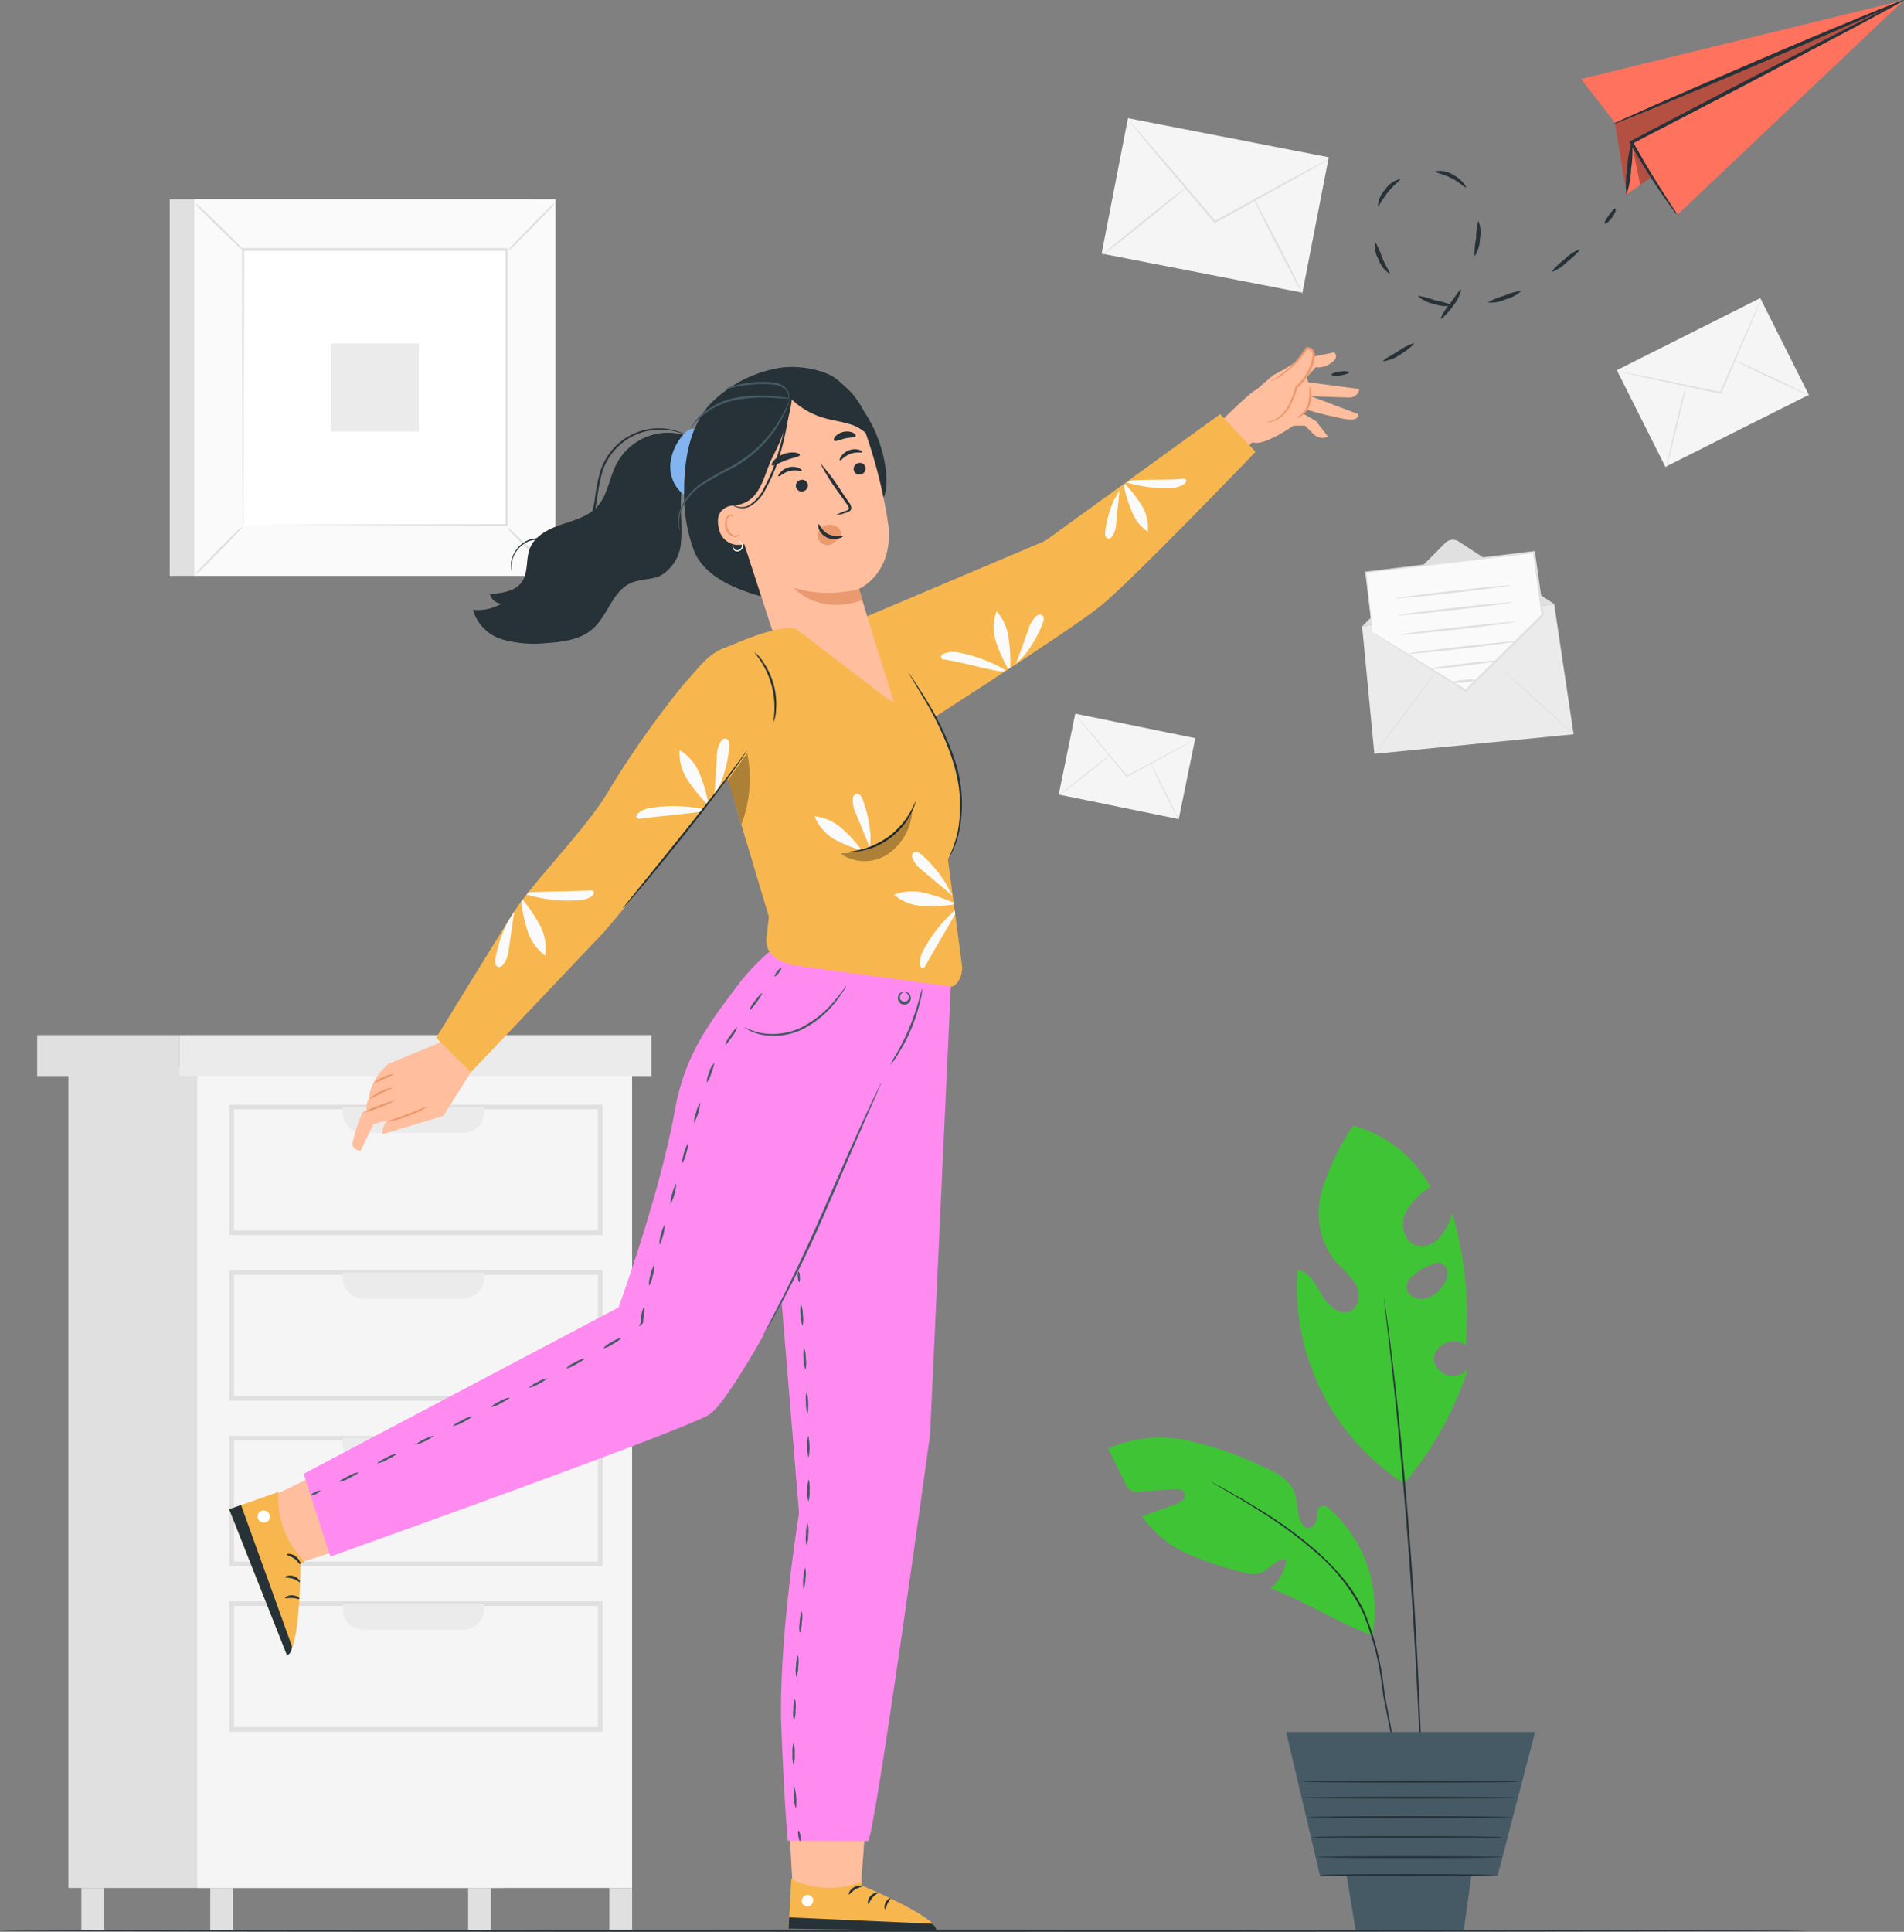 <svg xmlns="http://www.w3.org/2000/svg" xmlns:xlink="http://www.w3.org/1999/xlink" width="214.623" height="217.696" viewBox="0 0 214.623 217.696">
  <rect x="0" y="0" width="214.623" height="217.696" fill="#808080" stroke="none"/>
  <defs>
    <clipPath id="clip-path">
      <rect width="214.623" height="217.696" fill="none"/>
    </clipPath>
  </defs>
  <g id="Sent_Message-pana" data-name="Sent Message-pana" clip-path="url(#clip-path)">
    <g id="Sent_Message-pana-2" data-name="Sent Message-pana" transform="translate(-37 -33.379)">
      <g id="freepik--background-complete--inject-4" transform="translate(41.191 46.704)">
        <rect id="Rectangle_1569" data-name="Rectangle 1569" width="40.717" height="42.444" transform="translate(55.662 51.565) rotate(180)" fill="#e0e0e0"/>
        <rect id="Rectangle_1570" data-name="Rectangle 1570" width="40.717" height="42.444" transform="translate(58.422 51.565) rotate(180)" fill="#fafafa"/>
        <path id="Path_4658" data-name="Path 4658" d="M82.74,65.74h40.745v42.468H82.74Zm40.721.024H82.769v42.42h40.693Z" transform="translate(-65.049 -56.633)" fill="#e0e0e0"/>
        <rect id="Rectangle_1571" data-name="Rectangle 1571" width="29.771" height="31.034" transform="translate(52.949 45.858) rotate(180)" fill="#fff"/>
        <path id="Path_4659" data-name="Path 4659" d="M156.44,143a4.707,4.707,0,0,0,.737.856c.478.5,1.143,1.177,1.914,1.914s1.435,1.392,1.947,1.861a4.861,4.861,0,0,0,.861.718,4.87,4.87,0,0,0-.732-.852c-.478-.5-1.148-1.182-1.914-1.914s-1.435-1.4-1.947-1.866A4.7,4.7,0,0,0,156.44,143Z" transform="translate(-103.491 -96.932)" fill="#e0e0e0"/>
        <path id="Path_4660" data-name="Path 4660" d="M88.384,142.83a4.6,4.6,0,0,0-.852.737c-.5.478-1.182,1.143-1.914,1.89s-1.4,1.435-1.866,1.947a4.44,4.44,0,0,0-.713.861,4.967,4.967,0,0,0,.847-.732c.478-.478,1.186-1.143,1.914-1.914s1.4-1.435,1.866-1.947A4.454,4.454,0,0,0,88.384,142.83Z" transform="translate(-65.205 -96.843)" fill="#e0e0e0"/>
        <path id="Path_4661" data-name="Path 4661" d="M88.439,72.034a5.085,5.085,0,0,0-.732-.852c-.478-.478-1.143-1.182-1.914-1.914s-1.435-1.4-1.942-1.861a5,5,0,0,0-.861-.718,4.631,4.631,0,0,0,.727.852c.478.5,1.148,1.182,1.914,1.914s1.435,1.4,1.947,1.861A4.454,4.454,0,0,0,88.439,72.034Z" transform="translate(-65.179 -57.129)" fill="#e0e0e0"/>
        <path id="Path_4662" data-name="Path 4662" d="M156.61,72.059a4.786,4.786,0,0,0,.856-.732c.478-.478,1.177-1.143,1.914-1.914s1.392-1.435,1.861-1.942a5.071,5.071,0,0,0,.718-.861,4.386,4.386,0,0,0-.856.761c-.5.478-1.182,1.143-1.914,1.914s-1.4,1.435-1.866,1.947A4.7,4.7,0,0,0,156.61,72.059Z" transform="translate(-103.579 -57.087)" fill="#e0e0e0"/>
        <path id="Path_4663" data-name="Path 4663" d="M94.192,108.51a.957.957,0,0,0,0-.153v-2.1c0-1.473,0-3.612.029-6.324,0-5.435.033-13.18.057-22.451l-.115.115h29.685l-.129-.134v31.034l.115-.115-21.495.057-6.042.033h-.033l6.014.033,21.566.057h.115V77.28H94.02v.115c0,9.3.043,17.069.057,22.523,0,2.7,0,4.837.033,6.3v2.071A.487.487,0,0,0,94.192,108.51Z" transform="translate(-70.932 -62.652)" fill="#e0e0e0"/>
        <rect id="Rectangle_1572" data-name="Rectangle 1572" width="9.932" height="9.932" transform="translate(43.032 35.309) rotate(180)" fill="#ebebeb"/>
        <rect id="Rectangle_1573" data-name="Rectangle 1573" width="49.007" height="92.642" transform="translate(52.524 199.429) rotate(180)" fill="#e0e0e0"/>
        <rect id="Rectangle_1574" data-name="Rectangle 1574" width="49.007" height="92.642" transform="translate(67.062 199.429) rotate(180)" fill="#f5f5f5"/>
        <path id="Path_4664" data-name="Path 4664" d="M91.05,279.08h42.075v14.687H91.05Zm41.549.517H91.567V293.25H132.6Z" transform="translate(-69.383 -167.911)" fill="#e0e0e0"/>
        <path id="Path_4665" data-name="Path 4665" d="M2.368,0H13.6a2.368,2.368,0,0,1,2.368,2.368v.56H0v-.56A2.368,2.368,0,0,1,2.368,0Z" transform="translate(50.395 114.355) rotate(180)" fill="#ebebeb"/>
        <path id="Path_4666" data-name="Path 4666" d="M91.05,318.07h42.075v14.687H91.05Zm41.549.521H91.567V332.24H132.6Z" transform="translate(-69.383 -188.248)" fill="#e0e0e0"/>
        <path id="Path_4667" data-name="Path 4667" d="M2.368,0H13.6a2.368,2.368,0,0,1,2.368,2.368v.56H0v-.56A2.368,2.368,0,0,1,2.368,0Z" transform="translate(50.395 133.008) rotate(180)" fill="#ebebeb"/>
        <path id="Path_4668" data-name="Path 4668" d="M91.05,357.07h42.075v14.682H91.05Zm41.549.517H91.567v13.649H132.6Z" transform="translate(-69.383 -208.591)" fill="#e0e0e0"/>
        <path id="Path_4669" data-name="Path 4669" d="M2.368,0H13.6a2.368,2.368,0,0,1,2.368,2.368v.56H0v-.56A2.368,2.368,0,0,1,2.368,0Z" transform="translate(50.395 151.661) rotate(180)" fill="#ebebeb"/>
        <path id="Path_4670" data-name="Path 4670" d="M91.05,396.06h42.075v14.687H91.05Zm41.549.517H91.567V410.23H132.6Z" transform="translate(-69.383 -228.928)" fill="#e0e0e0"/>
        <path id="Path_4671" data-name="Path 4671" d="M2.368,0H13.6a2.368,2.368,0,0,1,2.368,2.368v.56H0v-.56A2.368,2.368,0,0,1,2.368,0Z" transform="translate(50.395 170.318) rotate(180)" fill="#ebebeb"/>
        <rect id="Rectangle_1575" data-name="Rectangle 1575" width="53.232" height="4.617" transform="translate(69.239 107.935) rotate(180)" fill="#ebebeb"/>
        <rect id="Rectangle_1576" data-name="Rectangle 1576" width="16.007" height="4.617" transform="translate(16.007 107.935) rotate(180)" fill="#e0e0e0"/>
        <rect id="Rectangle_1577" data-name="Rectangle 1577" width="2.574" height="4.731" transform="translate(67.067 204.161) rotate(180)" fill="#e0e0e0"/>
        <rect id="Rectangle_1578" data-name="Rectangle 1578" width="2.574" height="4.731" transform="translate(51.155 204.161) rotate(180)" fill="#e0e0e0"/>
        <rect id="Rectangle_1579" data-name="Rectangle 1579" width="2.574" height="4.731" transform="translate(22.088 204.161) rotate(180)" fill="#e0e0e0"/>
        <rect id="Rectangle_1580" data-name="Rectangle 1580" width="2.574" height="4.731" transform="translate(7.554 204.161) rotate(180)" fill="#e0e0e0"/>
        <rect id="Rectangle_1581" data-name="Rectangle 1581" width="15.538" height="23.049" transform="matrix(0.191, -0.982, 0.982, 0.191, 119.989, 15.253)" fill="#f5f5f5"/>
        <path id="Path_4672" data-name="Path 4672" d="M325.478,51.5a1.573,1.573,0,0,1-.249.163l-.737.431-2.736,1.545-9.09,5.052-.072.043-.057-.067L312.4,58.5l-6.8-8.037L303.577,48q-.344-.416-.545-.675a1.586,1.586,0,0,1-.182-.244,1.87,1.87,0,0,1,.211.22l.579.646,2.091,2.392c1.765,2.062,4.181,4.88,6.846,8a1.947,1.947,0,0,1,.134.158l-.129-.024,9.09-5,2.78-1.454.756-.4A2.039,2.039,0,0,1,325.478,51.5Z" transform="translate(-179.858 -46.9)" fill="#e0e0e0"/>
        <path id="Path_4673" data-name="Path 4673" d="M296.659,70.6c-.038-.048,2.071-1.808,4.707-3.932s4.784-3.827,4.837-3.77-2.071,1.8-4.707,3.932S296.693,70.649,296.659,70.6Z" transform="translate(-176.629 -55.15)" fill="#e0e0e0"/>
        <path id="Path_4674" data-name="Path 4674" d="M332.408,65.57c.053-.029,1.33,2.392,2.87,5.363s2.722,5.435,2.669,5.459-1.33-2.392-2.87-5.363S332.356,65.594,332.408,65.57Z" transform="translate(-195.275 -56.544)" fill="#e0e0e0"/>
        <rect id="Rectangle_1582" data-name="Rectangle 1582" width="18.084" height="12.19" transform="matrix(0.894, -0.449, 0.449, 0.894, 178.064, 28.39)" fill="#f5f5f5"/>
        <path id="Path_4675" data-name="Path 4675" d="M434.38,89.31a1.17,1.17,0,0,1-.077.22c-.062.158-.148.364-.254.622l-.957,2.268-3.215,7.487-.029.062h-.067l-.158-.033L421.554,98.2l-2.445-.545-.66-.153a1.356,1.356,0,0,1-.23-.067,1.228,1.228,0,0,1,.234.033l.67.124,2.454.478,8.08,1.684.163.033-.1.048c1.273-2.913,2.421-5.545,3.263-7.463l1-2.258.282-.608A1.325,1.325,0,0,1,434.38,89.31Z" transform="translate(-240.035 -68.927)" fill="#e0e0e0"/>
        <path id="Path_4676" data-name="Path 4676" d="M429.637,118.8c-.043,0,.421-2.115,1.038-4.7s1.158-4.669,1.2-4.66-.421,2.115-1.038,4.7S429.68,118.826,429.637,118.8Z" transform="translate(-245.988 -79.427)" fill="#e0e0e0"/>
        <path id="Path_4677" data-name="Path 4677" d="M445.4,103.558c0-.043,1.966.837,4.344,1.961s4.306,2.071,4.277,2.11-1.966-.837-4.344-1.961S445.381,103.6,445.4,103.558Z" transform="translate(-254.212 -76.358)" fill="#e0e0e0"/>
        <rect id="Rectangle_1583" data-name="Rectangle 1583" width="9.305" height="13.807" transform="translate(115.154 76.211) rotate(-78.44)" fill="#f5f5f5"/>
        <path id="Path_4678" data-name="Path 4678" d="M303.925,189.97l-.148.1-.445.249-1.636.9-5.463,2.971-.048.024-.034-.038-.077-.1c-1.569-1.914-2.99-3.6-4.023-4.856l-1.21-1.478-.325-.407a.685.685,0,0,1-.105-.148.956.956,0,0,1,.124.134l.344.392,1.239,1.435c1.043,1.249,2.473,2.952,4.052,4.832l.081.1h-.081l5.482-2.937,1.665-.875.454-.234A.785.785,0,0,1,303.925,189.97Z" transform="translate(-173.369 -119.981)" fill="#e0e0e0"/>
        <path id="Path_4679" data-name="Path 4679" d="M286.49,201.284c0-.029,1.253-1.067,2.842-2.325s2.9-2.258,2.923-2.229-1.253,1.067-2.842,2.325S286.514,201.312,286.49,201.284Z" transform="translate(-171.325 -124.957)" fill="#e0e0e0"/>
        <path id="Path_4680" data-name="Path 4680" d="M308,198.41c.029,0,.78,1.435,1.674,3.229s1.6,3.272,1.569,3.287-.785-1.435-1.679-3.229S307.96,198.429,308,198.41Z" transform="translate(-182.543 -125.834)" fill="#e0e0e0"/>
        <path id="Path_4681" data-name="Path 4681" d="M357.95,163.643,379.6,161.16l2.191,14.663-22.461,2.205Z" transform="translate(-208.598 -106.404)" fill="#ebebeb"/>
        <path id="Path_4682" data-name="Path 4682" d="M358,155.727l9.367-9.405a1.186,1.186,0,0,1,1.488-.153l10.8,7.071" transform="translate(-208.624 -98.484)" fill="#e0e0e0"/>
        <path id="Path_4683" data-name="Path 4683" d="M360.84,186.379c-.029,0,1.5-2.1,3.421-4.645s3.5-4.588,3.526-4.564-1.5,2.1-3.421,4.645S360.868,186.4,360.84,186.379Z" transform="translate(-210.105 -114.755)" fill="#e0e0e0"/>
        <path id="Path_4684" data-name="Path 4684" d="M398.688,183.568c-.029.024-1.914-1.65-4.219-3.741S390.316,176,390.34,176s1.914,1.65,4.219,3.741S398.712,183.54,398.688,183.568Z" transform="translate(-225.492 -114.145)" fill="#e0e0e0"/>
        <path id="Path_4685" data-name="Path 4685" d="M359.585,157.947l-.765-6.765,18.954-2.263.976,7.1-8.654,8.5Z" transform="translate(-209.052 -100.02)" fill="#fafafa"/>
        <path id="Path_4686" data-name="Path 4686" d="M359.513,157.812l.206.11.569.34,2.138,1.306,7.654,4.731h-.129l8.64-8.52-.034.105c-.187-1.354-.387-2.775-.584-4.22q-.2-1.435-.4-2.87l.139.105-18.959,2.22.072-.091c.22,2.115.4,3.8.521,4.971q.081.852.129,1.335a1.236,1.236,0,0,0,.029.349.389.389,0,0,1,0,.12.65.65,0,0,1,0-.11l-.048-.335q-.062-.478-.172-1.32c-.139-1.177-.344-2.87-.6-4.99v-.077h.077l18.945-2.311h.124v.12q.191,1.435.4,2.87c.2,1.435.4,2.87.584,4.219v.062l-.048.043-8.669,8.492-.057.053-.067-.043-7.654-4.832-2.1-1.344-.545-.354a1.442,1.442,0,0,1-.163-.134Z" transform="translate(-208.984 -99.884)" fill="#e0e0e0"/>
        <path id="Path_4687" data-name="Path 4687" d="M378.81,156.708c0,.067-2.87.45-6.463.856s-6.482.684-6.487.612,2.87-.45,6.463-.856S378.805,156.636,378.81,156.708Z" transform="translate(-212.724 -104.076)" fill="#e0e0e0"/>
        <path id="Path_4688" data-name="Path 4688" d="M379.24,160.7c0,.072-2.87.454-6.463.861s-6.482.679-6.487.612,2.87-.454,6.463-.861S379.236,160.632,379.24,160.7Z" transform="translate(-212.948 -106.158)" fill="#e0e0e0"/>
        <path id="Path_4689" data-name="Path 4689" d="M379.735,165.31c0,.067-2.87.478-6.463.861s-6.482.679-6.492.612,2.87-.478,6.463-.861S379.725,165.243,379.735,165.31Z" transform="translate(-213.204 -108.564)" fill="#e0e0e0"/>
        <path id="Path_4690" data-name="Path 4690" d="M380.851,169.908c0,.072-2.751.44-6.162.828s-6.186.646-6.219.579,2.751-.44,6.167-.828S380.846,169.841,380.851,169.908Z" transform="translate(-214.085 -110.962)" fill="#e0e0e0"/>
        <path id="Path_4691" data-name="Path 4691" d="M381.563,174.493a4.785,4.785,0,0,1-1.081.215c-.675.1-1.607.22-2.636.349s-1.971.225-2.65.282a4.587,4.587,0,0,1-1.105.033,5.075,5.075,0,0,1,1.086-.21c.675-.1,1.607-.225,2.636-.354s1.971-.22,2.646-.277A4.782,4.782,0,0,1,381.563,174.493Z" transform="translate(-217.017 -113.35)" fill="#e0e0e0"/>
        <path id="Path_4692" data-name="Path 4692" d="M381.985,178.931a4.177,4.177,0,0,1-1.368.273,4.038,4.038,0,0,1-1.4,0,3.827,3.827,0,0,1,1.368-.273A3.909,3.909,0,0,1,381.985,178.931Z" transform="translate(-219.692 -115.641)" fill="#e0e0e0"/>
      </g>
      <g id="freepik--Plant--inject-4" transform="translate(161.915 160.222)">
        <path id="Path_4693" data-name="Path 4693" d="M327.9,379.78a15.333,15.333,0,0,0-5.119-14.505s-1.186-.435-1.086.895c.062.794-.7,1.914-1.335,1.435-1.105-.852-.756-2.579-1.229-3.889-.56-1.531-2.191-2.349-3.684-3a37.958,37.958,0,0,0-8.516-2.913,14.386,14.386,0,0,0-8.822.933q.985,1.976,1.961,3.956a1.388,1.388,0,0,0,1.756.88l3.588-.263c.521-.038,1.191,0,1.344.521s-.507.986-1.062,1.182l-3.76,1.349a12.046,12.046,0,0,0,4.975,4.148,36.027,36.027,0,0,0,6.219,2.119,3.66,3.66,0,0,0,2.057.158c1.1-.354,1.851-1.722,2.995-1.555a4.784,4.784,0,0,1-1.765,3.234c4.435,1.741,7.525,3.87,11.482,5.325" transform="translate(-298.11 -322.339)" fill="#3fc435"/>
        <path id="Path_4694" data-name="Path 4694" d="M344.347,404.859a1.179,1.179,0,0,1-.033-.115,1.8,1.8,0,0,0-.077-.34c-.062-.316-.153-.751-.273-1.311-.23-1.153-.56-2.794-.957-4.817q-.3-1.529-.66-3.349c-.115-.6-.239-1.22-.364-1.856l-.191-.957q-.072-.478-.144-1a31.933,31.933,0,0,0-2.215-8.582,21.4,21.4,0,0,0-5.5-6.9,46.21,46.21,0,0,0-5.841-4.306c-1.746-1.119-3.2-1.957-4.2-2.545l-1.153-.679-.3-.182-.1-.067a.231.231,0,0,1,.11.048l.306.163,1.172.641c1.009.569,2.478,1.392,4.239,2.492a45.712,45.712,0,0,1,5.894,4.306,29.714,29.714,0,0,1,3.038,3.067,17.572,17.572,0,0,1,2.516,3.889,31.61,31.61,0,0,1,2.22,8.645l.139,1,.187.957c.12.636.239,1.258.354,1.856q.337,1.794.631,3.349l.9,4.827c.1.56.182,1,.234,1.316l.057.344A.448.448,0,0,1,344.347,404.859Z" transform="translate(-310.754 -327.731)" fill="#263238"/>
        <path id="Path_4695" data-name="Path 4695" d="M361.861,311.426a2.213,2.213,0,0,1-3.827-.957c-.158-1.689,2.354-2.913,3.578-1.7a40.463,40.463,0,0,0-1.512-14.907,7.8,7.8,0,0,1-1.4,2.722,2.659,2.659,0,0,1-2.77.866c-1.3-.478-1.684-2.272-1.143-3.555a7.817,7.817,0,0,1,2.832-2.99,13.974,13.974,0,0,0-8.673-6.913,26.509,26.509,0,0,0-3.555,7.387,8.849,8.849,0,0,0,1.435,7.8,19.962,19.962,0,0,1,2.344,2.593c.588,1.009.545,2.55-.478,3.1-1.215.636-2.588-.565-3.277-1.756s-1.392-2.646-2.751-2.87a26.341,26.341,0,0,0,12.175,24.178l-.139-.129A37.9,37.9,0,0,0,361.861,311.426Zm-6.219-10.487a6.578,6.578,0,0,1,2.526-1.435.957.957,0,0,1,1.081.287,1.4,1.4,0,0,1,.277,1.129,2.713,2.713,0,0,1-.478,1.1,3.616,3.616,0,0,1-1.435,1.282,2.263,2.263,0,0,1-1.914,0,1.33,1.33,0,0,1-.761-1.072,1.794,1.794,0,0,1,.689-1.287Z" transform="translate(-321.312 -283.99)" fill="#3fc435"/>
        <path id="Path_4696" data-name="Path 4696" d="M367.4,382.394a.615.615,0,0,1,0-.148v-.44c0-.4-.038-.957-.062-1.684-.062-1.474-.143-3.583-.249-6.186-.23-5.224-.6-12.438-1.186-20.4s-1.268-15.151-1.837-20.346c-.278-2.6-.531-4.7-.708-6.152-.081-.718-.148-1.277-.191-1.674a2.856,2.856,0,0,0-.048-.435.48.48,0,0,1,0-.148l.029.144c0,.11.038.254.062.435.057.392.134.957.234,1.665.2,1.435.478,3.55.775,6.147.612,5.2,1.325,12.391,1.914,20.351s.928,15.18,1.124,20.409c.1,2.612.148,4.727.177,6.191v2.119A.963.963,0,0,1,367.4,382.394Z" transform="translate(-332.013 -305.266)" fill="#263238"/>
        <path id="Path_4697" data-name="Path 4697" d="M340.05,426.82l3.818,16.194h20.016l4.229-16.194Z" transform="translate(-319.986 -358.49)" fill="#455a64"/>
        <path id="Path_4698" data-name="Path 4698" d="M353.21,453.56c0,.306,1.545,9.592,1.545,9.592h12.175l1.34-9.592Z" transform="translate(-326.85 -372.438)" fill="#455a64"/>
        <path id="Path_4699" data-name="Path 4699" d="M367.439,460.4c0,.057-4.368.105-9.755.105s-9.755-.048-9.755-.105,4.368-.11,9.755-.11S367.439,460.338,367.439,460.4Z" transform="translate(-324.096 -375.948)" fill="#263238"/>
        <path id="Path_4700" data-name="Path 4700" d="M368.023,446.755c0,.057-5.148.105-11.482.105s-11.482-.048-11.482-.105,5.152-.105,11.482-.105S368.023,446.7,368.023,446.755Z" transform="translate(-322.599 -368.833)" fill="#263238"/>
        <path id="Path_4701" data-name="Path 4701" d="M367.567,451.465c0,.062-4.851.11-10.826.11s-10.831-.048-10.831-.11,4.851-.105,10.831-.105S367.567,451.408,367.567,451.465Z" transform="translate(-323.042 -371.29)" fill="#263238"/>
        <path id="Path_4702" data-name="Path 4702" d="M368.237,456.185c0,.057-4.674.105-10.439.105s-10.439-.048-10.439-.105,4.674-.105,10.439-.105S368.237,456.128,368.237,456.185Z" transform="translate(-323.799 -373.752)" fill="#263238"/>
        <path id="Path_4703" data-name="Path 4703" d="M368.07,442.175c0,.057-5.382.105-12.022.105s-12.017-.048-12.017-.105,5.377-.105,12.017-.105S368.07,442.118,368.07,442.175Z" transform="translate(-322.062 -366.444)" fill="#263238"/>
        <path id="Path_4704" data-name="Path 4704" d="M368.379,438.4c0,.057-5.482.105-12.242.105s-12.247-.048-12.247-.105,5.482-.11,12.247-.11S368.379,438.338,368.379,438.4Z" transform="translate(-321.989 -364.473)" fill="#263238"/>
      </g>
      <g id="freepik--Floor--inject-4" transform="translate(37 250.826)">
        <path id="Path_4705" data-name="Path 4705" d="M240.8,473.5c0,.072-45.63.124-101.9.124S37,473.576,37,473.5s45.62-.124,101.9-.124S240.8,473.437,240.8,473.5Z" transform="translate(-37 -473.38)" fill="#263238"/>
      </g>
      <g id="freepik--Character--inject-4" transform="translate(62.834 72.495)">
        <path id="Path_4706" data-name="Path 4706" d="M231.618,429.872l-1.3,17.194-7.477-.153L221.82,429.02Z" transform="translate(-159.236 -271.91)" fill="#ffbe9d"/>
        <path id="Path_4707" data-name="Path 4707" d="M231.067,461.713v.478s8.4,3.468,8.477,5.066l-16.744-.239.311-5.569A9.568,9.568,0,0,0,231.067,461.713Z" transform="translate(-159.747 -288.826)" fill="#f7b74e"/>
        <path id="Path_4708" data-name="Path 4708" d="M245.5,467.225c-.062,0-.158-.349.034-.742s.531-.541.56-.478-.182.268-.335.593S245.575,467.22,245.5,467.225Z" transform="translate(-171.547 -291.195)" fill="#263238"/>
        <path id="Path_4709" data-name="Path 4709" d="M226.4,465.245a.694.694,0,0,0-.478.775.665.665,0,0,0,.765.478.727.727,0,0,0,.507-.823.679.679,0,0,0-.847-.421" transform="translate(-161.369 -290.794)" fill="#fff"/>
        <path id="Path_4710" data-name="Path 4710" d="M238.516,463.068c0,.081-.411.115-.818.373s-.627.593-.7.56.053-.5.55-.8S238.535,463,238.516,463.068Z" transform="translate(-167.143 -289.63)" fill="#263238"/>
        <path id="Path_4711" data-name="Path 4711" d="M242.614,464.686c0,.081-.335.215-.617.555s-.368.708-.45.7-.129-.478.23-.885S242.614,464.609,242.614,464.686Z" transform="translate(-169.495 -290.498)" fill="#263238"/>
        <path id="Path_4712" data-name="Path 4712" d="M222.8,471.778l.072-1.268,16.151.713a1.4,1.4,0,0,1,.512.808Z" transform="translate(-159.747 -293.552)" fill="#263238"/>
        <path id="Path_4713" data-name="Path 4713" d="M324.23,109.3s3.134-3.1,3.966-3.617,1.856-1.694,2.5-1.961a19.056,19.056,0,0,0,2.138-1.292l1.273-1.574s.957-.1.746.957l2.368-.478s.636.55-.373,1.2a2.392,2.392,0,0,1-1.722.478l-1,1.11.172.584,5.741.751a1.072,1.072,0,0,1-1.057.957c-.957,0-4.42-.148-4.42-.148l5.339,2.014s.282.818-1.387.579a38.528,38.528,0,0,1-4.334-1.057l-.478.421,1.459.852,1.363,1.761a1.478,1.478,0,0,1-1.727-.387l-.88-.861h-1.277s-3.473,2.426-4.636,1.861l-.986.99Z" transform="translate(-212.653 -100.74)" fill="#ffbe9d"/>
        <path id="Path_4714" data-name="Path 4714" d="M343.966,109.72a1.3,1.3,0,0,1,.2.6,3.224,3.224,0,0,1-.115,1.526,2.392,2.392,0,0,1-.919,1.229c-.321.23-.555.3-.569.273s.182-.158.478-.411a2.612,2.612,0,0,0,.789-1.167A6.966,6.966,0,0,0,343.966,109.72Z" transform="translate(-222.213 -105.364)" fill="#eb996e"/>
        <path id="Path_4715" data-name="Path 4715" d="M335.28,109.066a3.086,3.086,0,0,0,1.435-.56,3.913,3.913,0,0,0,1.1-1.316,11,11,0,0,0,.785-2.081v-.029l.029-.029a5.932,5.932,0,0,0,1.579-2.167,4.825,4.825,0,0,0,.335-1.32.737.737,0,0,0-.163-.536.684.684,0,0,0-.478-.177l.086-.053a10.8,10.8,0,0,1-2.813,2.923,7.645,7.645,0,0,1-1,.6,1.592,1.592,0,0,1-.392.158c0-.033.521-.277,1.311-.875a11.408,11.408,0,0,0,2.7-2.933l.034-.053h.057a.89.89,0,0,1,.684.244.957.957,0,0,1,.234.713,4.85,4.85,0,0,1-.349,1.407,6.075,6.075,0,0,1-1.665,2.258l.043-.057a10.786,10.786,0,0,1-.837,2.1,3.828,3.828,0,0,1-1.191,1.34,2.488,2.488,0,0,1-1.086.435A1,1,0,0,1,335.28,109.066Z" transform="translate(-218.416 -100.614)" fill="#eb996e"/>
        <path id="Path_4716" data-name="Path 4716" d="M235.54,140.354l22.844-9.678L278.1,116.41l3.99,4.239s-13.816,14.39-17.414,17.328-23.035,15.309-23.035,15.309Z" transform="translate(-166.392 -108.853)" fill="#f7b74e"/>
        <path id="Path_4717" data-name="Path 4717" d="M260.768,172.488a2.947,2.947,0,0,0-1.751.134c-.182.091-.368.292-.268.478.062.11.21.139.335.163,2.268.349,4.306,1.029,6.568,1.383l.383-.163A16.925,16.925,0,0,0,260.768,172.488Z" transform="translate(-178.483 -138.065)" fill="#fafafa"/>
        <path id="Path_4718" data-name="Path 4718" d="M271.346,166.107a18.038,18.038,0,0,0,1.435,3.244l.225-.129a17.5,17.5,0,0,0-.2-3.43,5.453,5.453,0,0,0-1.34-2.961A5.262,5.262,0,0,0,271.346,166.107Z" transform="translate(-184.961 -133.066)" fill="#fafafa"/>
        <path id="Path_4719" data-name="Path 4719" d="M277.8,165.228c-.478,1.335-.933,2.617-1.435,3.952l.957-.981a13.686,13.686,0,0,0,2.1-3.7,1.2,1.2,0,0,0,.081-.478.478.478,0,0,0-.268-.4.574.574,0,0,0-.521.124A3.038,3.038,0,0,0,277.8,165.228Z" transform="translate(-187.684 -133.469)" fill="#fafafa"/>
        <path id="Path_4720" data-name="Path 4720" d="M307.575,132.648a2.593,2.593,0,0,0,1.483-.478c.139-.115.258-.335.134-.478a.387.387,0,0,0-.325-.072c-2.033.182-3.937.029-5.97.211l-.3.22A14.9,14.9,0,0,0,307.575,132.648Z" transform="translate(-201.37 -116.781)" fill="#fafafa"/>
        <path id="Path_4721" data-name="Path 4721" d="M303.881,135.4a15.89,15.89,0,0,0-1.914-2.5l-.167.163a15.63,15.63,0,0,0,.909,2.918,4.818,4.818,0,0,0,1.794,2.272,4.674,4.674,0,0,0-.622-2.851Z" transform="translate(-200.953 -117.455)" fill="#fafafa"/>
        <path id="Path_4722" data-name="Path 4722" d="M298.633,138.062c.129-1.253.249-2.459.378-3.712l-.6,1.043a12.29,12.29,0,0,0-1.024,3.655,1.071,1.071,0,0,0,.033.445.416.416,0,0,0,.321.287.507.507,0,0,0,.421-.22A2.693,2.693,0,0,0,298.633,138.062Z" transform="translate(-198.647 -118.211)" fill="#fafafa"/>
        <path id="Path_4723" data-name="Path 4723" d="M118.164,365.492l-17.3,5.679-2.87-7.358,17.05-8.233Z" transform="translate(-94.646 -233.604)" fill="#ffbe9d"/>
        <path id="Path_4724" data-name="Path 4724" d="M99.52,378.154l-.478.2s0,9.6-1.521,10.319L91,372.232l5.559-1.952A10.128,10.128,0,0,0,99.52,378.154Z" transform="translate(-91 -241.272)" fill="#f7b74e"/>
        <path id="Path_4725" data-name="Path 4725" d="M98.953,374.919a.722.722,0,0,0-.957-.163.7.7,0,0,0-.167.957.765.765,0,0,0,1.009.163.727.727,0,0,0,.067-1" transform="translate(-94.499 -243.547)" fill="#fff"/>
        <path id="Path_4726" data-name="Path 4726" d="M91,373.838l1.34-.478,5.741,15.926s0,.861-.574.981Z" transform="translate(-91 -242.878)" fill="#263238"/>
        <path id="Path_4727" data-name="Path 4727" d="M106.076,386.031c-.081.029-.277-.359-.694-.651s-.832-.368-.832-.455.512-.153,1.009.211S106.157,386.017,106.076,386.031Z" transform="translate(-98.068 -248.876)" fill="#263238"/>
        <path id="Path_4728" data-name="Path 4728" d="M105.869,390.705c-.072.048-.344-.244-.794-.383s-.837-.077-.866-.158.407-.311.957-.129S105.945,390.672,105.869,390.705Z" transform="translate(-97.889 -251.541)" fill="#263238"/>
        <path id="Path_4729" data-name="Path 4729" d="M104.175,394.933c-.048-.067.311-.34.832-.306s.847.335.789.4-.378-.077-.809-.1S104.214,395.01,104.175,394.933Z" transform="translate(-97.87 -253.97)" fill="#263238"/>
        <path id="Path_4730" data-name="Path 4730" d="M170.3,267.31S157.61,293.143,154.2,295.129s-42.626,15.945-42.626,15.945l-3.019-9.319,35.493-18.744s4.636-12.639,6.363-22.241c1.057-5.884,3.483-9.334,6.97-13.917a23.385,23.385,0,0,1,3.794-4.023l15.945,3.019Z" transform="translate(-100.159 -174.794)" fill="#ff8bf0"/>
        <path id="Path_4731" data-name="Path 4731" d="M238.6,247.69l-17.122-2.87L218,264.951l3.478,42.276s-2.392,14.7-1.985,24.365c.368,9.118.722,12.558.722,12.558s7.363.034,9.037.034c.7,0,6.994-45.759,6.994-45.759Z" transform="translate(-157.243 -175.832)" fill="#ff8bf0"/>
        <path id="Path_4732" data-name="Path 4732" d="M230.17,273.9a2.267,2.267,0,0,1-.115.3c-.091.215-.211.478-.364.842l-1.354,3.076c-1.139,2.626-2.693,6.219-4.406,10.18s-3.454,7.506-4.784,10.018c-.665,1.253-1.215,2.263-1.617,2.952l-.478.789a1.56,1.56,0,0,1-.172.268,1.435,1.435,0,0,1,.129-.292c.11-.206.249-.478.421-.813l1.54-2.985c1.282-2.531,2.971-6.071,4.707-10.046s3.306-7.54,4.5-10.142c.593-1.292,1.081-2.335,1.435-3.047l.407-.818A1.312,1.312,0,0,1,230.17,273.9Z" transform="translate(-156.659 -191)" fill="#455a64"/>
        <path id="Path_4733" data-name="Path 4733" d="M111.308,369.978c.029.062-.191.225-.478.368s-.56.211-.593.148.191-.23.478-.373S111.275,369.926,111.308,369.978Z" transform="translate(-101.032 -241.104)" fill="#455a64"/>
        <path id="Path_4734" data-name="Path 4734" d="M119.1,365.69c.033.062-.426.344-1.014.631a2.946,2.946,0,0,1-1.124.407c-.033-.062.426-.344,1.014-.631A2.946,2.946,0,0,1,119.1,365.69Z" transform="translate(-104.539 -238.878)" fill="#455a64"/>
        <path id="Path_4735" data-name="Path 4735" d="M128.047,361.33c.034.062-.426.344-1.014.636a3.008,3.008,0,0,1-1.124.411c-.033-.062.426-.349,1.014-.636A3.01,3.01,0,0,1,128.047,361.33Z" transform="translate(-109.207 -236.603)" fill="#455a64"/>
        <path id="Path_4736" data-name="Path 4736" d="M136.974,357a5.861,5.861,0,0,1-2.134,1.052A5.578,5.578,0,0,1,136.974,357Z" transform="translate(-113.867 -234.345)" fill="#455a64"/>
        <path id="Path_4737" data-name="Path 4737" d="M145.877,352.52c.033.062-.421.349-1.009.646a2.937,2.937,0,0,1-1.119.416c-.033-.062.421-.349,1.009-.641A3,3,0,0,1,145.877,352.52Z" transform="translate(-118.512 -232.008)" fill="#455a64"/>
        <path id="Path_4738" data-name="Path 4738" d="M154.774,348.05c.033.062-.421.349-1,.646a2.933,2.933,0,0,1-1.119.426,3.01,3.01,0,0,1,1-.646A2.961,2.961,0,0,1,154.774,348.05Z" transform="translate(-123.157 -229.677)" fill="#455a64"/>
        <path id="Path_4739" data-name="Path 4739" d="M163.689,343.5a5.741,5.741,0,0,1-2.119,1.1,2.947,2.947,0,0,1,1-.66,3.054,3.054,0,0,1,1.119-.435Z" transform="translate(-127.809 -227.303)" fill="#455a64"/>
        <path id="Path_4740" data-name="Path 4740" d="M172.455,338.85c.033.062-.411.359-.99.67a2.894,2.894,0,0,1-1.105.45,3.023,3.023,0,0,1,.99-.67A2.894,2.894,0,0,1,172.455,338.85Z" transform="translate(-132.394 -224.878)" fill="#455a64"/>
        <path id="Path_4741" data-name="Path 4741" d="M181.172,334c.034.057-.4.373-.957.7a2.87,2.87,0,0,1-1.1.478,3.053,3.053,0,0,1,.957-.7,2.823,2.823,0,0,1,1.1-.478Z" transform="translate(-136.963 -222.348)" fill="#455a64"/>
        <path id="Path_4742" data-name="Path 4742" d="M188.143,326.56a3.347,3.347,0,0,1-.081,1.186,4.316,4.316,0,0,0-.048.445.747.747,0,0,0,0,.1.239.239,0,0,1-.038.148.759.759,0,0,1-.129.158c-.172.153-.3.2-.321.177s.067-.129.187-.3a.511.511,0,0,0,.077-.129.1.1,0,0,0,0-.038.339.339,0,0,1,0-.11,2.694,2.694,0,0,1,0-.478,2.641,2.641,0,0,1,.354-1.158Z" transform="translate(-141.346 -218.467)" fill="#455a64"/>
        <path id="Path_4743" data-name="Path 4743" d="M190.493,316.88a2.977,2.977,0,0,1-.167,1.186,2.933,2.933,0,0,1-.411,1.124,2.99,2.99,0,0,1,.167-1.186A3.023,3.023,0,0,1,190.493,316.88Z" transform="translate(-142.59 -213.418)" fill="#455a64"/>
        <path id="Path_4744" data-name="Path 4744" d="M193,307.27a5.861,5.861,0,0,1-.617,2.3,2.871,2.871,0,0,1,.187-1.182A2.957,2.957,0,0,1,193,307.27Z" transform="translate(-143.88 -208.406)" fill="#455a64"/>
        <path id="Path_4745" data-name="Path 4745" d="M195.644,297.68a5.635,5.635,0,0,1-.646,2.292,2.928,2.928,0,0,1,.2-1.177A2.976,2.976,0,0,1,195.644,297.68Z" transform="translate(-145.244 -203.404)" fill="#455a64"/>
        <path id="Path_4746" data-name="Path 4746" d="M198.385,288.12a2.9,2.9,0,0,1-.215,1.177,2.981,2.981,0,0,1-.45,1.11A5.612,5.612,0,0,1,198.385,288.12Z" transform="translate(-146.665 -198.417)" fill="#455a64"/>
        <path id="Path_4747" data-name="Path 4747" d="M201.238,278.59a5.775,5.775,0,0,1-.7,2.277,2.957,2.957,0,0,1,.23-1.177,2.914,2.914,0,0,1,.469-1.1Z" transform="translate(-148.136 -193.446)" fill="#455a64"/>
        <path id="Path_4748" data-name="Path 4748" d="M204.376,269.22a4.613,4.613,0,0,1-.344,1.143,2.9,2.9,0,0,1-.521,1.072,3.057,3.057,0,0,1,.292-1.167,2.167,2.167,0,0,1,.574-1.048Z" transform="translate(-149.685 -188.559)" fill="#455a64"/>
        <path id="Path_4749" data-name="Path 4749" d="M209.22,260.837a2.923,2.923,0,0,1-.565,1.057c-.368.541-.718.957-.775.914a2.928,2.928,0,0,1,.569-1.057C208.818,261.21,209.167,260.8,209.22,260.837Z" transform="translate(-151.965 -184.185)" fill="#455a64"/>
        <path id="Path_4750" data-name="Path 4750" d="M215,252.8c.057.043-.215.478-.608,1.029s-.751.923-.809.885a2.976,2.976,0,0,1,.608-1.033C214.58,253.151,214.943,252.753,215,252.8Z" transform="translate(-154.938 -179.991)" fill="#455a64"/>
        <path id="Path_4751" data-name="Path 4751" d="M220.255,246.843c.053.043-.067.287-.268.55s-.407.435-.478.4.067-.287.268-.55S220.212,246.8,220.255,246.843Z" transform="translate(-158.02 -176.884)" fill="#455a64"/>
        <path id="Path_4752" data-name="Path 4752" d="M225.128,319.531c-.067,0-.144-.254-.167-.584s0-.6.077-.608.144.258.167.588S225.2,319.526,225.128,319.531Z" transform="translate(-160.869 -214.18)" fill="#455a64"/>
        <path id="Path_4753" data-name="Path 4753" d="M225.813,328.469a3.258,3.258,0,0,1-.215-1.225,3.057,3.057,0,0,1,.034-1.244,3.258,3.258,0,0,1,.215,1.225A3.157,3.157,0,0,1,225.813,328.469Z" transform="translate(-161.181 -218.175)" fill="#455a64"/>
        <path id="Path_4754" data-name="Path 4754" d="M226.523,338.8a3.133,3.133,0,0,1-.206-1.229,3.205,3.205,0,0,1,.048-1.244,3.239,3.239,0,0,1,.2,1.229A3.277,3.277,0,0,1,226.523,338.8Z" transform="translate(-161.561 -223.563)" fill="#455a64"/>
        <path id="Path_4755" data-name="Path 4755" d="M227.06,349.133a3.1,3.1,0,0,1-.177-1.229,3.037,3.037,0,0,1,.072-1.244,6.219,6.219,0,0,1,.105,2.473Z" transform="translate(-161.859 -228.952)" fill="#455a64"/>
        <path id="Path_4756" data-name="Path 4756" d="M227.352,359.478a3.23,3.23,0,0,1-.144-1.239,3.167,3.167,0,0,1,.105-1.239A6.22,6.22,0,0,1,227.352,359.478Z" transform="translate(-162.035 -234.345)" fill="#455a64"/>
        <path id="Path_4757" data-name="Path 4757" d="M227.325,369.828a3.291,3.291,0,0,1-.105-1.244,3.11,3.11,0,0,1,.144-1.234,3.238,3.238,0,0,1,.105,1.239A3.124,3.124,0,0,1,227.325,369.828Z" transform="translate(-162.042 -239.743)" fill="#455a64"/>
        <path id="Path_4758" data-name="Path 4758" d="M226.944,380.178a3.158,3.158,0,0,1-.062-1.244,3.2,3.2,0,0,1,.182-1.234,3.2,3.2,0,0,1,.067,1.244A3.248,3.248,0,0,1,226.944,380.178Z" transform="translate(-161.858 -245.142)" fill="#455a64"/>
        <path id="Path_4759" data-name="Path 4759" d="M226.269,390.513a6.339,6.339,0,0,1,.187-2.473,3.067,3.067,0,0,1,.034,1.244A3.244,3.244,0,0,1,226.269,390.513Z" transform="translate(-161.532 -250.535)" fill="#455a64"/>
        <path id="Path_4760" data-name="Path 4760" d="M225.382,400.834a3.114,3.114,0,0,1,0-1.244,3.166,3.166,0,0,1,.23-1.22,3.225,3.225,0,0,1,0,1.244A3.167,3.167,0,0,1,225.382,400.834Z" transform="translate(-161.061 -255.923)" fill="#455a64"/>
        <path id="Path_4761" data-name="Path 4761" d="M224.548,411.153a3.229,3.229,0,0,1-.029-1.244,3.186,3.186,0,0,1,.215-1.229,3.316,3.316,0,0,1,.034,1.249A3.123,3.123,0,0,1,224.548,411.153Z" transform="translate(-160.619 -261.301)" fill="#455a64"/>
        <path id="Path_4762" data-name="Path 4762" d="M223.964,421.493a3.3,3.3,0,0,1-.067-1.244,3.239,3.239,0,0,1,.182-1.229,3.162,3.162,0,0,1,.067,1.239A3.091,3.091,0,0,1,223.964,421.493Z" transform="translate(-160.303 -266.694)" fill="#455a64"/>
        <path id="Path_4763" data-name="Path 4763" d="M223.841,431.843a3.076,3.076,0,0,1-.129-1.239,3.253,3.253,0,0,1,.115-1.244,3.167,3.167,0,0,1,.134,1.239A3.349,3.349,0,0,1,223.841,431.843Z" transform="translate(-160.214 -272.088)" fill="#455a64"/>
        <path id="Path_4764" data-name="Path 4764" d="M224.262,442.189a3.177,3.177,0,0,1-.215-1.225,3.042,3.042,0,0,1,.034-1.244A6.219,6.219,0,0,1,224.262,442.189Z" transform="translate(-160.372 -277.492)" fill="#455a64"/>
        <path id="Path_4765" data-name="Path 4765" d="M225.268,451.231c-.067,0-.163-.244-.211-.574s-.038-.6.034-.608.163.249.211.574S225.335,451.222,225.268,451.231Z" transform="translate(-160.909 -282.879)" fill="#455a64"/>
        <path id="Path_4766" data-name="Path 4766" d="M223.874,251a1.952,1.952,0,0,1-.258.478,13.46,13.46,0,0,1-.852,1.22,11.166,11.166,0,0,1-3.736,3.177,7.382,7.382,0,0,1-4.837.636,5.26,5.26,0,0,1-1.4-.526,1.756,1.756,0,0,1-.45-.306,8.893,8.893,0,0,0,1.89.66,7.516,7.516,0,0,0,4.688-.689,11.864,11.864,0,0,0,3.708-3.062C223.425,251.641,223.841,251,223.874,251Z" transform="translate(-154.291 -179.055)" fill="#455a64"/>
        <path id="Path_4767" data-name="Path 4767" d="M250.367,251.64a5.84,5.84,0,0,1-.211,1.368,19.883,19.883,0,0,1-1.024,3.191,19.521,19.521,0,0,1-1.555,2.971,5.963,5.963,0,0,1-.828,1.115,10.366,10.366,0,0,1,.675-1.206,25.7,25.7,0,0,0,2.559-6.114,10.922,10.922,0,0,1,.383-1.325Z" transform="translate(-172.239 -179.389)" fill="#455a64"/>
        <path id="Path_4768" data-name="Path 4768" d="M249.247,252.456c0,.038-.23.057-.387.34a.6.6,0,0,0-.048.478.541.541,0,0,0,.957,0,.613.613,0,0,0-.053-.478c-.158-.277-.4-.3-.388-.335s.057-.033.163,0a.665.665,0,0,1,.373.254.77.77,0,0,1,.124.67.733.733,0,1,1-1.277-.67.655.655,0,0,1,.368-.258C249.2,252.422,249.247,252.441,249.247,252.456Z" transform="translate(-173.181 -179.803)" fill="#455a64"/>
        <path id="Path_4769" data-name="Path 4769" d="M173.341,121.462a6.564,6.564,0,0,0-8.774,2.961c-.761,1.536-.957,3.392-2.091,4.664-1.029,1.134-2.6,1.55-4.052,2.043s-2.99,1.249-3.559,2.674c-.478,1.215-.158,2.708-.9,3.784s-2.282,1.282-3.612,1.368a1.435,1.435,0,0,0,1.311,1.091,5.349,5.349,0,0,1-3.215.689,4.864,4.864,0,0,0,3.349,3.349,13.145,13.145,0,0,0,4.913.4c1.871-.115,3.87-.378,5.262-1.627,1.679-1.5,2.21-4.219,4.272-5.138,1.052-.478,2.3-.344,3.349-.832a4.716,4.716,0,0,0,2.311-3.928c.158-1.583-.1-3.181,0-4.784a4.9,4.9,0,0,1,2.115-4.062Z" transform="translate(-120.966 -111.136)" fill="#263238"/>
        <path id="Path_4770" data-name="Path 4770" d="M197.946,120.521c.139-.306-.215-.655-.555-.641a1.359,1.359,0,0,0-.847.512,5.808,5.808,0,0,0-1.583,3.22,4,4,0,0,0,1.124,3.349,1.091,1.091,0,0,0,.718.364.875.875,0,0,0,.7-.44,2.392,2.392,0,0,0,.277-.813,22.3,22.3,0,0,0,.411-5.612Z" transform="translate(-145.207 -110.663)" fill="#82b5ef"/>
        <path id="Path_4771" data-name="Path 4771" d="M198.2,119.322c0-3.421.55-7.052,2.756-9.659a14.176,14.176,0,0,1,8.3-4.306,10.812,10.812,0,0,1,4.7.555c1.957.632,3.11,2.488,4.334,4.143,2.449,3.311,3.253,8.31,2.392,9.922L207.05,131.2c-3-.852-6.344-2.162-7.654-4.985A17.8,17.8,0,0,1,198.2,119.322Z" transform="translate(-146.915 -103.058)" fill="#263238"/>
        <path id="Path_4772" data-name="Path 4772" d="M206.4,115.124l9.042-4.827c3-1.091,6,2.205,6.961,5.262A56.732,56.732,0,0,1,224.88,125.8c.478,5.368-3.349,7-3.349,7h0l1.847,6.066,2.119,6.745-13.725-8.133-6.549-20.117A1.875,1.875,0,0,1,206.4,115.124Z" transform="translate(-150.546 -105.554)" fill="#ffbe9d"/>
        <path id="Path_4773" data-name="Path 4773" d="M239.463,128.345a.679.679,0,0,1-.478.828.646.646,0,0,1-.828-.431.684.684,0,0,1,.478-.828.651.651,0,0,1,.828.431Z" transform="translate(-167.746 -114.837)" fill="#263238"/>
        <path id="Path_4774" data-name="Path 4774" d="M237.4,124.985c-.048.115-.665-.062-1.354.2s-1.067.789-1.172.732,0-.206.134-.45a1.914,1.914,0,0,1,.9-.689,1.789,1.789,0,0,1,1.119-.048C237.3,124.822,237.423,124.937,237.4,124.985Z" transform="translate(-166.022 -113.156)" fill="#263238"/>
        <path id="Path_4775" data-name="Path 4775" d="M225.858,132.316a.684.684,0,0,1-.478.828.655.655,0,0,1-.832-.431.684.684,0,0,1,.478-.828.66.66,0,0,1,.832.431Z" transform="translate(-160.647 -116.909)" fill="#263238"/>
        <path id="Path_4776" data-name="Path 4776" d="M223.039,129.247c-.057.105-.655-.139-1.363.038s-1.148.665-1.249.593,0-.206.187-.426a1.851,1.851,0,0,1,.957-.584,1.78,1.78,0,0,1,1.115.077C222.957,129.061,223.072,129.2,223.039,129.247Z" transform="translate(-158.488 -115.323)" fill="#263238"/>
        <path id="Path_4777" data-name="Path 4777" d="M232.04,133.793a4.923,4.923,0,0,1,1.105-.478c.182-.067.344-.144.344-.277a.928.928,0,0,0-.258-.507c-.277-.4-.574-.818-.88-1.253a23.017,23.017,0,0,1-2.1-3.349,23.2,23.2,0,0,1,2.368,3.153l.861,1.263a1.105,1.105,0,0,1,.273.694.478.478,0,0,1-.234.34,1.284,1.284,0,0,1-.3.12A4.784,4.784,0,0,1,232.04,133.793Z" transform="translate(-163.628 -114.86)" fill="#263238"/>
        <path id="Path_4778" data-name="Path 4778" d="M231.367,157.429A13.549,13.549,0,0,1,224,157.3s2.708,3.153,7.76,1.387Z" transform="translate(-160.373 -130.182)" fill="#eb996e"/>
        <path id="Path_4779" data-name="Path 4779" d="M229.718,143.285a1.177,1.177,0,0,1,.823-.756,1.54,1.54,0,0,1,1.521.34.957.957,0,0,1,.23.651c-.024.129,0,.062-.067.163a2.655,2.655,0,0,1-.9.923,1.148,1.148,0,0,1-1.287-.144A1.167,1.167,0,0,1,229.718,143.285Z" transform="translate(-163.33 -122.439)" fill="#eb996e"/>
        <path id="Path_4780" data-name="Path 4780" d="M229.816,142.309c.115-.038.306.737,1.105,1.124s1.6.1,1.636.2-.148.2-.478.292a2,2,0,0,1-1.354-.124,1.737,1.737,0,0,1-.875-.957C229.725,142.529,229.763,142.318,229.816,142.309Z" transform="translate(-163.38 -122.361)" fill="#263238"/>
        <path id="Path_4781" data-name="Path 4781" d="M222.014,125.7c0,.215-.756.3-1.569.608s-1.435.7-1.584.555c-.072-.072,0-.282.23-.536a2.775,2.775,0,0,1,1.1-.722,2.842,2.842,0,0,1,1.306-.163C221.827,125.5,222.023,125.618,222.014,125.7Z" transform="translate(-157.678 -113.555)" fill="#263238"/>
        <path id="Path_4782" data-name="Path 4782" d="M235.933,121c-.086.191-.617.144-1.21.282s-1.062.378-1.22.239c-.072-.072-.034-.254.148-.478a1.708,1.708,0,0,1,.914-.507,1.689,1.689,0,0,1,1.043.086C235.861,120.76,235.971,120.909,235.933,121Z" transform="translate(-165.312 -110.984)" fill="#263238"/>
        <path id="Path_4783" data-name="Path 4783" d="M208.663,137.775c-.081,0-3.1-.234-2.392,2.65a2.234,2.234,0,0,0,3.449,1.483C209.706,141.827,208.663,137.775,208.663,137.775Z" transform="translate(-151.069 -119.995)" fill="#ffbe9d"/>
        <path id="Path_4784" data-name="Path 4784" d="M209.448,142.256a1.157,1.157,0,0,1-.12.11.512.512,0,0,1-.373.1c-.33-.033-.708-.454-.852-.957a1.708,1.708,0,0,1-.038-.756.593.593,0,0,1,.282-.478.268.268,0,0,1,.33.062c.057.072.053.134.072.134s.048-.062,0-.177a.34.34,0,0,0-.158-.148.373.373,0,0,0-.3,0,.718.718,0,0,0-.411.579,1.765,1.765,0,0,0,0,.847,1.354,1.354,0,0,0,1.043,1.062.569.569,0,0,0,.44-.191C209.458,142.328,209.458,142.261,209.448,142.256Z" transform="translate(-151.94 -121.218)" fill="#eb996e"/>
        <path id="Path_4785" data-name="Path 4785" d="M209.644,146.652a.478.478,0,0,0,0,.407.555.555,0,0,0,.3.359.622.622,0,0,0,.564-.1.593.593,0,0,0,.287-.478.622.622,0,0,0-.187-.426c-.2-.187-.383-.163-.378-.148a.826.826,0,0,1,.3.22.564.564,0,0,1,.124.354.478.478,0,0,1-.234.368.507.507,0,0,1-.431.091.478.478,0,0,1-.249-.268A1.692,1.692,0,0,1,209.644,146.652Z" transform="translate(-152.862 -124.423)" fill="#fafafa"/>
        <path id="Path_4786" data-name="Path 4786" d="M230.629,113.761a4.669,4.669,0,0,0-2.392-1.435c-.909-.263-1.861-.387-2.77-.66a8.908,8.908,0,0,1-5.047-3.923,5.358,5.358,0,0,1,4.64-1.048,7.238,7.238,0,0,1,4.023,2.684,11.366,11.366,0,0,1,2.009,4.468" transform="translate(-158.505 -103.707)" fill="#263238"/>
        <path id="Path_4787" data-name="Path 4787" d="M204.618,114.051c1.646-2.54,5.411-4.631,8.425-4.349.172,2.531-1,5.7-2.172,7.956s-1.363,5.789-5.167,5.521c-.263,0-.478.273-.742.2a.957.957,0,0,1-.478-.454A8.52,8.52,0,0,1,204.618,114.051Z" transform="translate(-149.578 -105.341)" fill="#263238"/>
        <path id="Path_4788" data-name="Path 4788" d="M215.98,110.13a3.029,3.029,0,0,1-.038.665c-.048.426-.115,1.038-.22,1.8a32.536,32.536,0,0,1-1.287,5.851,17.7,17.7,0,0,1-1.335,3.028,4.583,4.583,0,0,1-1.784,2.028,1.914,1.914,0,0,1-1.808,0,1.225,1.225,0,0,1-.378-.33c-.067-.1-.091-.153-.081-.158a1.7,1.7,0,0,0,2.186.344,4.554,4.554,0,0,0,1.665-1.985,18.912,18.912,0,0,0,1.3-3,38.529,38.529,0,0,0,1.349-5.8c.115-.718.215-1.316.3-1.784A3.823,3.823,0,0,1,215.98,110.13Z" transform="translate(-152.573 -105.578)" fill="#263238"/>
        <path id="Path_4789" data-name="Path 4789" d="M157.471,135.8a1.049,1.049,0,0,1-.067-.3,2.717,2.717,0,0,1,.048-.866,3.263,3.263,0,0,1,.579-1.253,3.181,3.181,0,0,1,1.459-1.1,3.9,3.9,0,0,1,2.21,0,3.971,3.971,0,0,0,2.392,0,3.923,3.923,0,0,0,1.914-1.832,8.306,8.306,0,0,0,.847-2.8,22.223,22.223,0,0,1,.574-2.942,6.98,6.98,0,0,1,1.33-2.469,6.9,6.9,0,0,1,7.2-2.234,6.4,6.4,0,0,1,.813.3,1.488,1.488,0,0,1,.268.144c0,.024-.383-.167-1.11-.344a7,7,0,0,0-3.11-.067,6.765,6.765,0,0,0-3.889,2.354,6.841,6.841,0,0,0-1.277,2.392,22.962,22.962,0,0,0-.555,2.913,8.492,8.492,0,0,1-.88,2.87,4.138,4.138,0,0,1-2.033,1.914,3.014,3.014,0,0,1-1.32.187,8.461,8.461,0,0,1-1.215-.206,3.7,3.7,0,0,0-2.11-.038,3.057,3.057,0,0,0-1.406,1.014,3.272,3.272,0,0,0-.593,1.186A3.416,3.416,0,0,0,157.471,135.8Z" transform="translate(-125.628 -110.595)" fill="#263238"/>
        <path id="Path_4790" data-name="Path 4790" d="M199.77,115.752a1.817,1.817,0,0,1,.22-.44,5.142,5.142,0,0,1,.856-1.048,8.061,8.061,0,0,1,3.952-1.99,15.634,15.634,0,0,1,4.435-.167c.564.053,1.019.105,1.335.153a1.713,1.713,0,0,1,.478.1,17.11,17.11,0,0,1-1.832-.072,17.786,17.786,0,0,0-4.373.234,8.382,8.382,0,0,0-3.88,1.875A10.675,10.675,0,0,0,199.77,115.752Z" transform="translate(-147.734 -106.564)" fill="#455a64"/>
        <path id="Path_4791" data-name="Path 4791" d="M208.08,109.588a3.97,3.97,0,0,1,1.129-.411,11.76,11.76,0,0,1,2.87-.378,8.928,8.928,0,0,1,1.6.12,2.033,2.033,0,0,1,1.177.622,1.282,1.282,0,0,1,.34.832c0,.215-.067.325-.077.321a2.754,2.754,0,0,1,0-.316,1.3,1.3,0,0,0-.373-.718,1.914,1.914,0,0,0-1.091-.517,9.347,9.347,0,0,0-1.555-.091,14.514,14.514,0,0,0-2.827.3A11.636,11.636,0,0,1,208.08,109.588Z" transform="translate(-152.069 -104.883)" fill="#455a64"/>
        <path id="Path_4792" data-name="Path 4792" d="M197.035,127.8a.574.574,0,0,1-.081-.2,2.394,2.394,0,0,1-.134-.584,3.919,3.919,0,0,1,.411-2.162,6.349,6.349,0,0,1,2.153-2.449,36.888,36.888,0,0,1,3.468-1.971,14.319,14.319,0,0,0,5.172-4.856,14.163,14.163,0,0,0,1.033-1.914,5.687,5.687,0,0,1,.34-.727.8.8,0,0,1-.053.2c-.043.129-.1.325-.2.565a12.725,12.725,0,0,1-.957,1.976,13.965,13.965,0,0,1-5.205,4.98,38.913,38.913,0,0,0-3.454,1.914,6.334,6.334,0,0,0-2.129,2.339,4.024,4.024,0,0,0-.478,2.076C196.954,127.536,197.064,127.8,197.035,127.8Z" transform="translate(-146.186 -107.043)" fill="#455a64"/>
        <path id="Path_4793" data-name="Path 4793" d="M216.092,177.2c-.038,0-.034-.478-.167-1.263a8.755,8.755,0,0,0-1.024-2.87,4.837,4.837,0,0,0-2.086-2.124,3.009,3.009,0,0,0-1.225-.2.737.737,0,0,1,.34-.091,2.043,2.043,0,0,1,.957.134,4.626,4.626,0,0,1,2.229,2.158,7.875,7.875,0,0,1,.986,2.952A3.66,3.66,0,0,1,216.092,177.2Z" transform="translate(-153.9 -137.144)" fill="#263238"/>
        <path id="Path_4794" data-name="Path 4794" d="M212.585,165.387l11.324,8.659L220.66,164l2.746,1.407s4.9,9.061,6.458,13.62a32.275,32.275,0,0,1,1.349,5.439c.364,3.277-1.464,6.942-1.464,6.942l1.564,11.821c.22,1.273-.608,2.5-1.167,2.5l-17.734-2.392c-2.311-.454-3.258-1.665-3.119-3l.268-2.478L201.984,172.5c-.445,1.5-.909-3.645,2.473-4.884C205.887,167.076,210.408,164.957,212.585,165.387Z" transform="translate(-148.728 -133.676)" fill="#f7b74e"/>
        <path id="Path_4795" data-name="Path 4795" d="M251,177.21a1.439,1.439,0,0,1,.144.182l.368.541c.316.478.765,1.158,1.3,2.024a32.139,32.139,0,0,1,3.444,7.143,15.787,15.787,0,0,1,.531,7.879,10.59,10.59,0,0,1-.742,2.3c-.11.263-.23.45-.3.584a.906.906,0,0,1-.12.191s.12-.292.33-.813a12.144,12.144,0,0,0,.665-2.292,16.309,16.309,0,0,0-.593-7.788,34.967,34.967,0,0,0-3.349-7.128l-1.229-2.062-.335-.564A.958.958,0,0,1,251,177.21Z" transform="translate(-174.456 -140.567)" fill="#263238"/>
        <path id="Path_4796" data-name="Path 4796" d="M254.227,237.649a3.053,3.053,0,0,0-.478,1.713c.024.206.153.478.359.426.129,0,.21-.148.273-.263,1.134-2.038,2.205-3.775,3.349-5.813l-.053-.4A15.974,15.974,0,0,0,254.227,237.649Z" transform="translate(-175.889 -169.828)" fill="#fafafa"/>
        <path id="Path_4797" data-name="Path 4797" d="M250.771,230.448a18.183,18.183,0,0,0,3.636-.153l-.029-.206a18.986,18.986,0,0,0-3.4-1.129,5.52,5.52,0,0,0-3.291.239A5.349,5.349,0,0,0,250.771,230.448Z" transform="translate(-172.729 -167.483)" fill="#fafafa"/>
        <path id="Path_4798" data-name="Path 4798" d="M253.056,221.593l3.411,2.87-.751-1.368a13.97,13.97,0,0,0-2.794-3.306,1.182,1.182,0,0,0-.445-.254.478.478,0,0,0-.478.115.589.589,0,0,0-.062.545A3.091,3.091,0,0,0,253.056,221.593Z" transform="translate(-174.923 -162.632)" fill="#fafafa"/>
        <path id="Path_4799" data-name="Path 4799" d="M231.083,213.665a15.059,15.059,0,0,0,2.942,1.239h.2a16.515,16.515,0,0,0-2.272-2.454,5.526,5.526,0,0,0-3.024-1.33A5.291,5.291,0,0,0,231.083,213.665Z" transform="translate(-162.944 -158.254)" fill="#fafafa"/>
        <path id="Path_4800" data-name="Path 4800" d="M238.3,208.037c.541,1.335,1.067,2.607,1.607,3.947l.043-1.378a14.146,14.146,0,0,0-.923-4.224,1.343,1.343,0,0,0-.273-.431.478.478,0,0,0-.478-.115.574.574,0,0,0-.306.445,3.1,3.1,0,0,0,.33,1.756Z" transform="translate(-167.651 -155.486)" fill="#fafafa"/>
        <path id="Path_4801" data-name="Path 4801" d="M244.652,207.73a1.325,1.325,0,0,1-.1.383,2.687,2.687,0,0,1-.158.426,5.89,5.89,0,0,1-.254.55,8.132,8.132,0,0,1-.875,1.32,8.391,8.391,0,0,1-3.057,2.335,7.916,7.916,0,0,1-1.5.478,5.65,5.65,0,0,1-1.052.144,1.292,1.292,0,0,1-.387,0c0-.048.55-.072,1.4-.3a8.679,8.679,0,0,0,1.435-.531,9.922,9.922,0,0,0,1.612-.957,9.674,9.674,0,0,0,1.368-1.3,8.932,8.932,0,0,0,.895-1.258C244.436,208.242,244.609,207.715,244.652,207.73Z" transform="translate(-167.294 -156.485)" fill="#263238"/>
        <g id="Group_2712" data-name="Group 2712" transform="translate(68.89 52.359)" opacity="0.3">
          <path id="Path_4802" data-name="Path 4802" d="M235,214.758a4.731,4.731,0,0,0,5.344.086,6.328,6.328,0,0,0,2.751-4.784,9.659,9.659,0,0,1-8.095,4.7Z" transform="translate(-235 -210.06)"/>
        </g>
        <g id="Group_2713" data-name="Group 2713" transform="translate(56.241 45.747)" opacity="0.3">
          <path id="Path_4803" data-name="Path 4803" d="M210.713,196.24,208.56,199.3c.45,1.7,1.043,3.3,1.493,4.99A14.467,14.467,0,0,0,210.713,196.24Z" transform="translate(-208.56 -196.24)"/>
        </g>
        <path id="Path_4804" data-name="Path 4804" d="M133.391,267.705l-3.1,4.918-6.855,2.048a1.713,1.713,0,0,1,.392-1.282c.478-.44-1.435.182-1.435.182l-1.435,2.985s-.957-.067-.9-.9a20.5,20.5,0,0,1,1.139-3.468l.512-.086a1.526,1.526,0,0,1,.2-1.378,4.717,4.717,0,0,1,.775-2.306,7.306,7.306,0,0,1,1.406-1.665l5.99-2.469Z" transform="translate(-106.155 -185.982)" fill="#ffbe9d"/>
        <path id="Path_4805" data-name="Path 4805" d="M132.861,279.395a8.949,8.949,0,0,1-2.229,1.1,8.85,8.85,0,0,1-2.392.655c0-.062,1.048-.378,2.32-.861S132.833,279.337,132.861,279.395Z" transform="translate(-110.424 -193.864)" fill="#eb996e"/>
        <path id="Path_4806" data-name="Path 4806" d="M126.093,278.12a8.477,8.477,0,0,1-1.756.78,8.336,8.336,0,0,1-1.827.574,8.213,8.213,0,0,1,1.751-.78A8.41,8.41,0,0,1,126.093,278.12Z" transform="translate(-107.436 -193.201)" fill="#eb996e"/>
        <path id="Path_4807" data-name="Path 4807" d="M126.714,275a12.974,12.974,0,0,1-1.406.651,13.075,13.075,0,0,1-1.387.694A5,5,0,0,1,126.714,275Z" transform="translate(-108.171 -191.574)" fill="#eb996e"/>
        <path id="Path_4808" data-name="Path 4808" d="M127.358,271.86a5.266,5.266,0,0,1-1.115.536,5.561,5.561,0,0,1-1.143.478,2.674,2.674,0,0,1,1.052-.674,2.646,2.646,0,0,1,1.206-.34Z" transform="translate(-108.787 -189.936)" fill="#eb996e"/>
        <path id="Path_4809" data-name="Path 4809" d="M214.827,172.51a3.886,3.886,0,0,1,.842.919,8.493,8.493,0,0,1,1.3,2.722,8.392,8.392,0,0,1,.254,3,3.828,3.828,0,0,1-.263,1.22c-.043,0,.053-.478.086-1.234a9.52,9.52,0,0,0-1.517-5.607C215.11,172.893,214.794,172.539,214.827,172.51Z" transform="translate(-155.587 -138.115)" fill="#263238"/>
        <path id="Path_4810" data-name="Path 4810" d="M173.6,171.2a3.4,3.4,0,0,1,3.167,3.033,15.056,15.056,0,0,1-.742,6.8c-1.545,3.617-17.222,22.212-17.222,22.212l-15.113,15.912-3.894-3.9s8.032-13.127,9.123-14.711c2.268-3.306,7.975-9.128,10.238-12.993a104.573,104.573,0,0,1,8.846-12.5C169.533,173.506,170.815,171.2,173.6,171.2Z" transform="translate(-116.454 -137.432)" fill="#f7b74e"/>
        <path id="Path_4811" data-name="Path 4811" d="M188.842,208.894a3.071,3.071,0,0,0-1.708.636c-.153.144-.282.4-.129.55a.435.435,0,0,0,.378.067c2.368-.306,4.559-.478,6.927-.789l.182-.277A16.365,16.365,0,0,0,188.842,208.894Z" transform="translate(-141.04 -157.009)" fill="#fafafa"/>
        <path id="Path_4812" data-name="Path 4812" d="M197.974,198.8a17.127,17.127,0,0,0,2.225,2.765l.129-.22a16.539,16.539,0,0,0-1-3.277,5.6,5.6,0,0,0-2.2-2.564,5.459,5.459,0,0,0,.847,3.3Z" transform="translate(-146.35 -150.107)" fill="#fafafa"/>
        <path id="Path_4813" data-name="Path 4813" d="M205.623,194.858c-.1,1.469-.177,2.87-.273,4.349l.646-1.244a14.251,14.251,0,0,0,1.029-4.306,1.283,1.283,0,0,0-.057-.521.478.478,0,0,0-.388-.316.593.593,0,0,0-.478.277A3.148,3.148,0,0,0,205.623,194.858Z" transform="translate(-150.645 -148.709)" fill="#fafafa"/>
        <path id="Path_4814" data-name="Path 4814" d="M197.748,195.6a.808.808,0,0,1-.11.206c-.1.148-.21.335-.354.555-.316.478-.789,1.162-1.387,1.99-1.206,1.66-2.928,3.909-4.87,6.358s-3.746,4.631-5.071,6.219c-.66.78-1.206,1.406-1.584,1.837l-.445.478c-.105.11-.163.167-.167.158a.907.907,0,0,1,.129-.191l.411-.517,1.521-1.885,5.014-6.219c1.942-2.445,3.684-4.674,4.923-6.305.593-.8,1.081-1.435,1.435-1.942.153-.21.282-.387.392-.531A.957.957,0,0,1,197.748,195.6Z" transform="translate(-139.383 -150.159)" fill="#263238"/>
        <path id="Path_4815" data-name="Path 4815" d="M161.07,229.06a16.353,16.353,0,0,0,5.612.66,3.057,3.057,0,0,0,1.756-.478c.167-.129.316-.373.177-.536a.44.44,0,0,0-.373-.1c-2.392.1-4.583.1-6.965.2" transform="translate(-127.548 -167.372)" fill="#fafafa"/>
        <path id="Path_4816" data-name="Path 4816" d="M161.954,233.712a17.125,17.125,0,0,0-1.981-2.942l-.153.211a16.878,16.878,0,0,0,.727,3.349,5.607,5.607,0,0,0,1.971,2.746A5.478,5.478,0,0,0,161.954,233.712Z" transform="translate(-126.896 -168.503)" fill="#fafafa"/>
        <path id="Path_4817" data-name="Path 4817" d="M155.2,237.836c.22-1.459.421-2.87.641-4.306l-.751,1.182a14.428,14.428,0,0,0-1.392,4.21,1.277,1.277,0,0,0,0,.521.478.478,0,0,0,.354.349.593.593,0,0,0,.507-.234,3.124,3.124,0,0,0,.641-1.722Z" transform="translate(-123.691 -169.943)" fill="#fafafa"/>
      </g>
      <g id="freepik--paper-plane--inject-4" transform="translate(187.03 33.379)">
        <path id="Path_4818" data-name="Path 4818" d="M398.5,60.9l3.808,4.919,1.316,8.094L406.5,71.89l2.879,4.285L434.9,52.01Z" transform="translate(-370.304 -51.999)" fill="#ff725e"/>
        <path id="Path_4819" data-name="Path 4819" d="M407.7,75.454l-1.3.888-.921-4.532Z" transform="translate(-371.543 -55.513)" opacity="0.3"/>
        <path id="Path_4820" data-name="Path 4820" d="M403.13,65.82l32.589-13.81L405.26,67.835l-.814,6.078Z" transform="translate(-371.125 -51.999)" opacity="0.3"/>
        <path id="Path_4821" data-name="Path 4821" d="M436.07,52a1.943,1.943,0,0,1-.378.247l-1.119.633-4.17,2.254-13.868,7.3-11.1,5.758.074-.239c1.4,2.542,2.665,4.581,3.57,5.988.436.674.781,1.217,1.061,1.645a2.91,2.91,0,0,1,.345.592,3.343,3.343,0,0,1-.436-.535c-.271-.354-.658-.888-1.135-1.579-.962-1.382-2.278-3.4-3.718-5.93l-.091-.156.165-.09,11.063-5.815,13.884-7.181,4.236-2.13,1.16-.568A1.513,1.513,0,0,1,436.07,52Z" transform="translate(-371.477 -51.998)" fill="#263238"/>
        <path id="Path_4822" data-name="Path 4822" d="M435.681,52c.049.107-7.255,3.29-16.311,7.181s-16.45,6.893-16.45,6.786,7.255-3.29,16.311-7.181S435.64,51.9,435.681,52Z" transform="translate(-371.088 -51.997)" fill="#263238"/>
        <path id="Path_4823" data-name="Path 4823" d="M404.715,77.369A10.488,10.488,0,0,1,404.8,74.4a10.608,10.608,0,0,1,.51-2.92,10.44,10.44,0,0,1-.082,2.961A10.278,10.278,0,0,1,404.715,77.369Z" transform="translate(-371.395 -55.455)" fill="#263238"/>
        <path id="Path_4824" data-name="Path 4824" d="M366.26,102.975c0,.115-.42.271-1,.354a1.62,1.62,0,0,1-1.045-.074,1.713,1.713,0,0,1,.987-.354C365.758,102.827,366.235,102.843,366.26,102.975Z" transform="translate(-364.22 -61.023)" fill="#263238"/>
        <path id="Path_4825" data-name="Path 4825" d="M374.857,99c.066.09-.609.724-1.579,1.3a4.047,4.047,0,0,1-1.908.748c-.049-.115.74-.559,1.686-1.119A6.389,6.389,0,0,1,374.857,99Z" transform="translate(-365.488 -60.339)" fill="#263238"/>
        <path id="Path_4826" data-name="Path 4826" d="M381.556,91.659a4.038,4.038,0,0,1-.9,1.834c-.65.929-1.341,1.538-1.431,1.464a6.781,6.781,0,0,1,1.086-1.711C380.939,92.35,381.449,91.6,381.556,91.659Z" transform="translate(-366.882 -59.036)" fill="#263238"/>
        <path id="Path_4827" data-name="Path 4827" d="M384.319,82.24a3.5,3.5,0,0,1,.181,2.04,3.685,3.685,0,0,1-.592,1.966,7.533,7.533,0,0,1,.165-2.007,8.657,8.657,0,0,1,.247-2Z" transform="translate(-367.712 -57.364)" fill="#263238"/>
        <path id="Path_4828" data-name="Path 4828" d="M378.46,75.468a2.772,2.772,0,0,1,2.032.37c1.069.535,1.546,1.415,1.464,1.456s-.7-.6-1.645-1.077S378.443,75.6,378.46,75.468Z" transform="translate(-366.747 -56.153)" fill="#263238"/>
        <path id="Path_4829" data-name="Path 4829" d="M370.66,79.588a2.9,2.9,0,0,1,.823-1.892,2.772,2.772,0,0,1,1.694-1.176c.066.107-.683.609-1.357,1.448S370.775,79.629,370.66,79.588Z" transform="translate(-365.363 -56.349)" fill="#263238"/>
        <path id="Path_4830" data-name="Path 4830" d="M371.905,88.72a3.2,3.2,0,0,1-1.267-1.645,3.159,3.159,0,0,1-.395-2.015,12.206,12.206,0,0,1,.823,1.842C371.477,87.914,372.012,88.63,371.905,88.72Z" transform="translate(-365.284 -57.865)" fill="#263238"/>
        <path id="Path_4831" data-name="Path 4831" d="M379.994,93.6a3.545,3.545,0,0,1-2.04-.156,3.5,3.5,0,0,1-1.834-.921,8.921,8.921,0,0,1,1.949.51,8.265,8.265,0,0,1,1.925.568Z" transform="translate(-366.332 -59.189)" fill="#263238"/>
        <path id="Path_4832" data-name="Path 4832" d="M389.52,91.83a3.965,3.965,0,0,1-1.785.962,3.841,3.841,0,0,1-2.015.362,7.214,7.214,0,0,1,1.867-.765A6.884,6.884,0,0,1,389.52,91.83Z" transform="translate(-368.036 -59.066)" fill="#263238"/>
        <path id="Path_4833" data-name="Path 4833" d="M397.644,86.14c.082.082-.559.732-1.431,1.439a4.937,4.937,0,0,1-1.694,1.119c-.074-.1.568-.749,1.431-1.448A5,5,0,0,1,397.644,86.14Z" transform="translate(-369.596 -58.057)" fill="#263238"/>
        <path id="Path_4834" data-name="Path 4834" d="M402.936,80.579c.107.049,0,.518-.37,1s-.707.765-.823.691.132-.485.452-.938S402.83,80.53,402.936,80.579Z" transform="translate(-370.874 -57.069)" fill="#263238"/>
      </g>
    </g>
  </g>
</svg>
